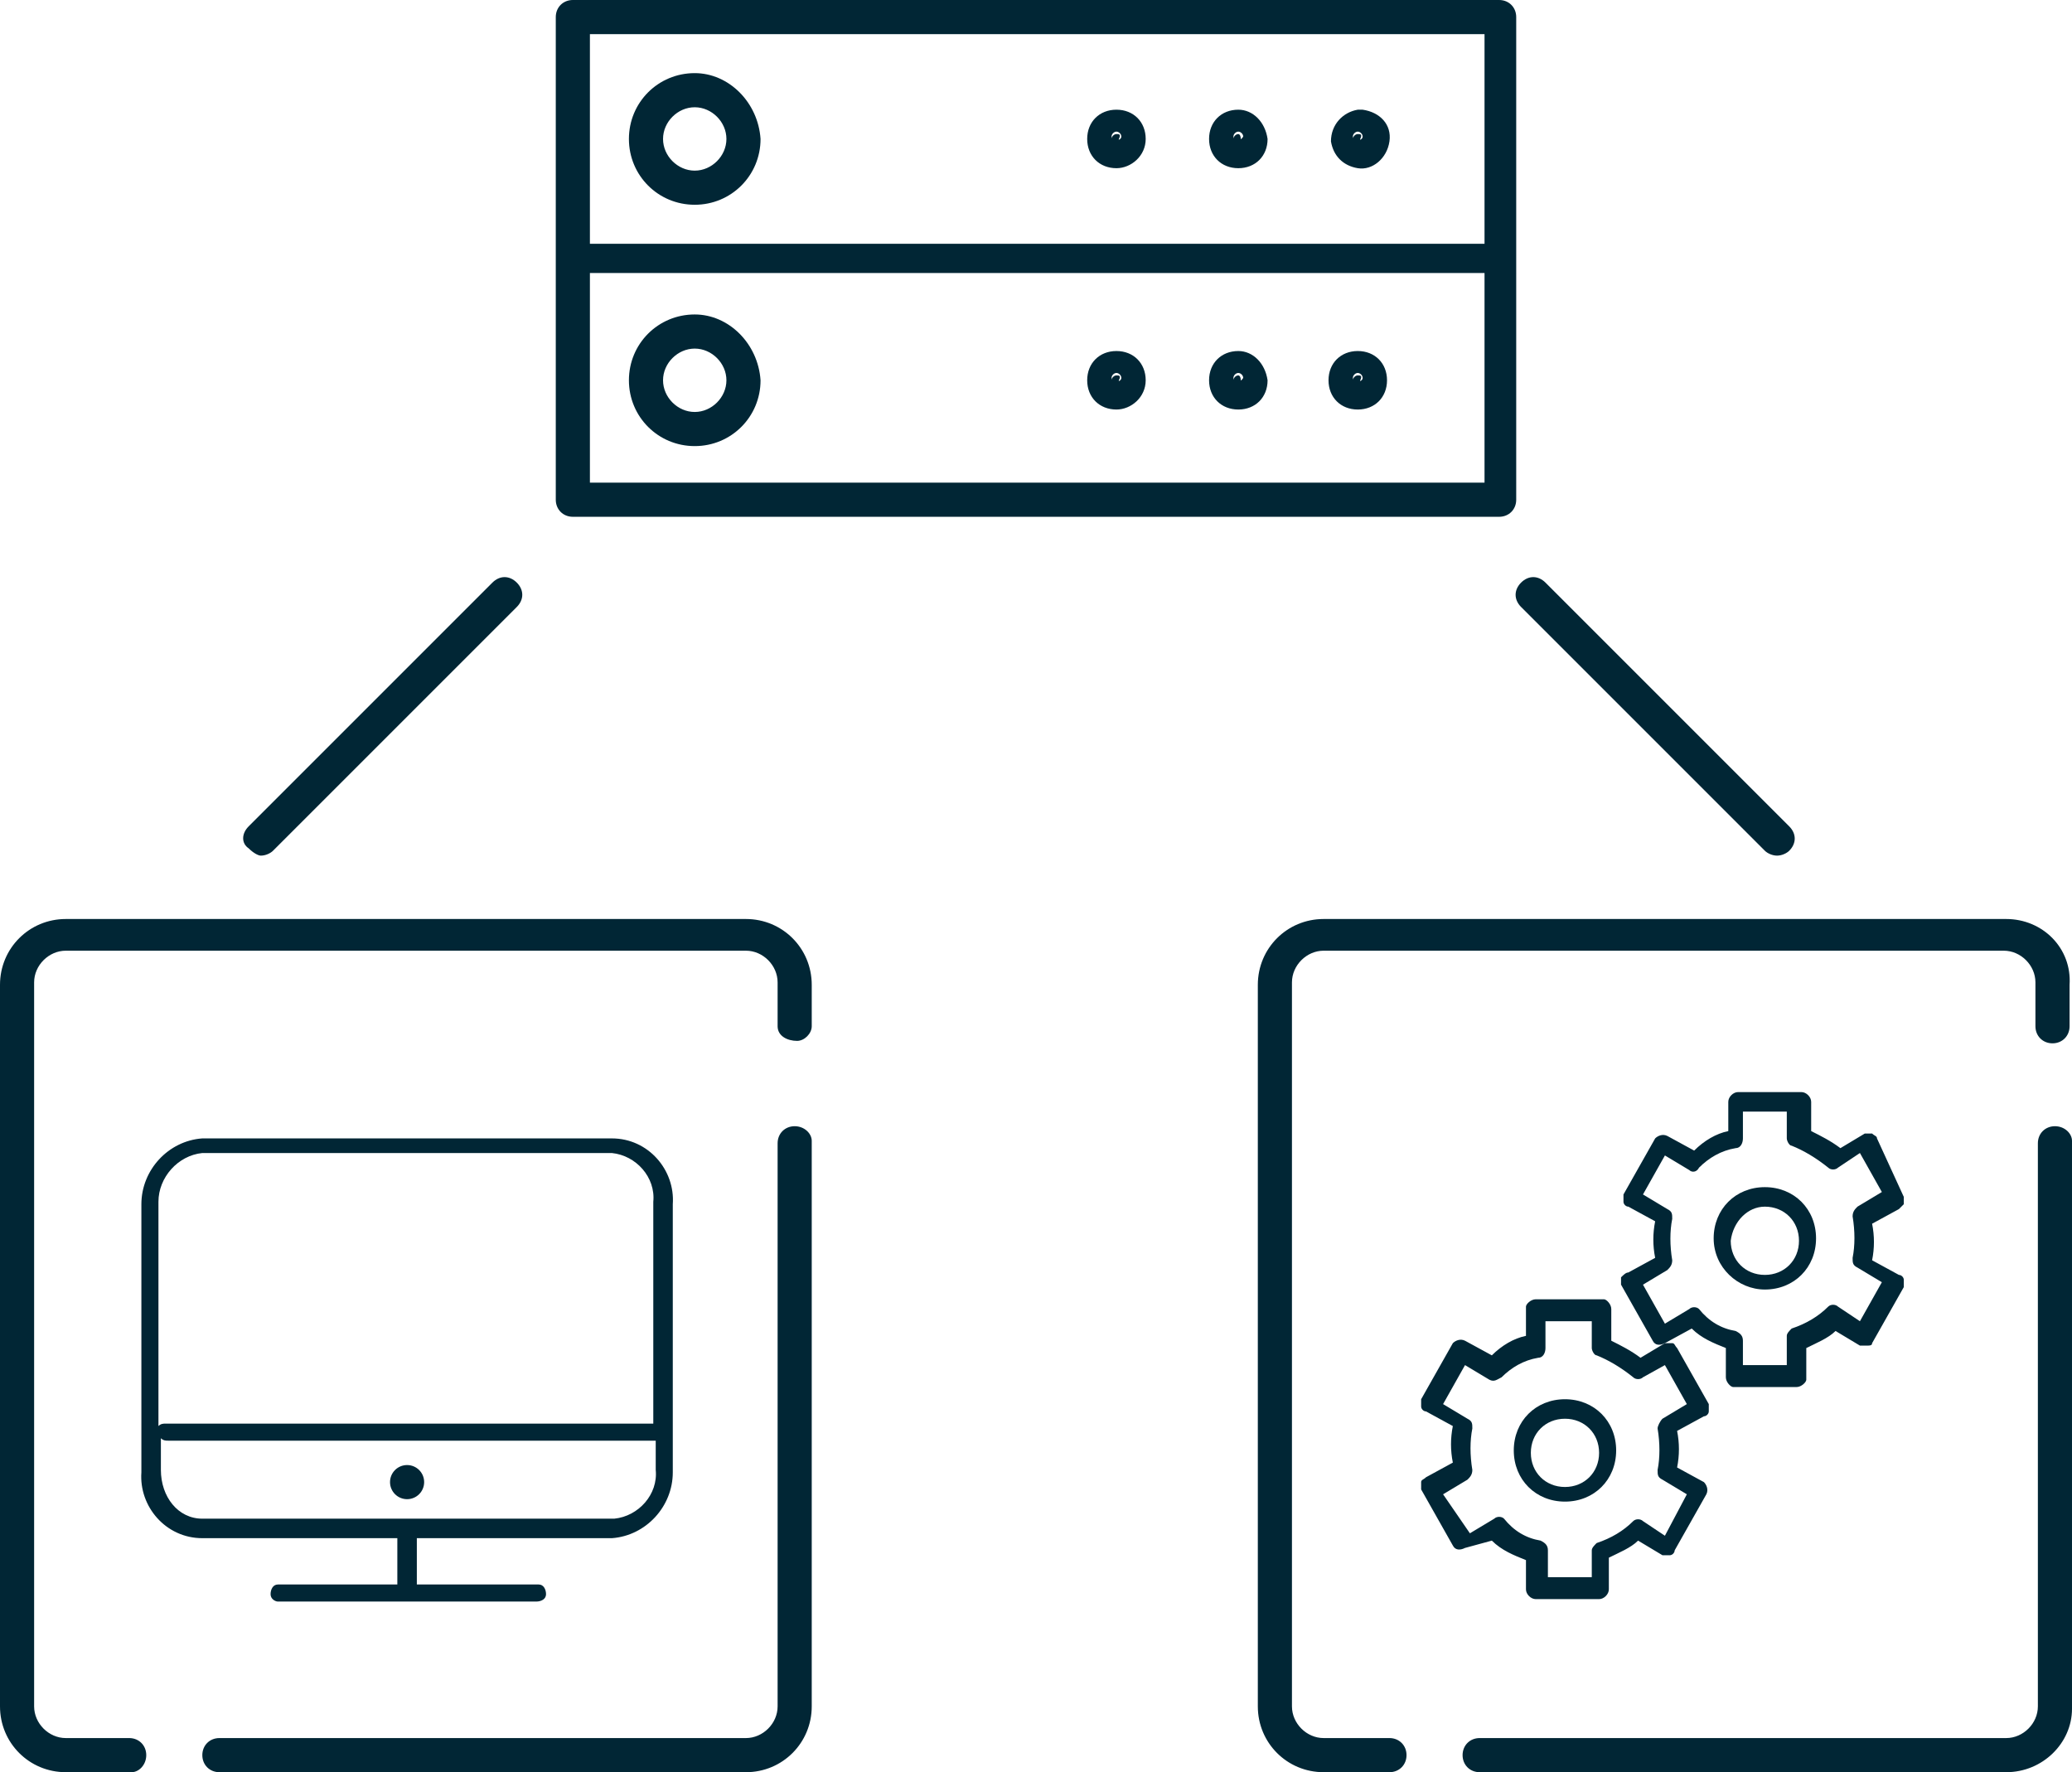 <svg class="icon icon-decoupled" role="presentation" aria-labelledby="icon-decoupled-title icon-decoupled-desc" xmlns="http://www.w3.org/2000/svg" width="85" height="72.7" viewBox="0 0 85 72.7"><title id="icon-decoupled-title">Decoupled</title><description id="icon-decoupled-desc">An icon showing a server taking code and displaying it on a computer.</description><g fill="#012635"><path d="M50.8 5.5c-.1 0-.2.1-.2.2 0 .2.3.2.3 0s-.1-.2-.1-.2zm4.9 0c-.1 0-.2.1-.2.2 0 .2.3.2.3 0 .1-.2 0-.2-.1-.2zm-9.9 0c-.1 0-.2.1-.2.2 0 .2.3.2.3 0 .1-.2 0-.2-.1-.2zm0 9.9c-.1 0-.2.1-.2.2 0 .2.3.2.3 0 .1-.2 0-.2-.1-.2zm9.9 0c-.1 0-.2.1-.2.2 0 .2.3.2.3 0 .1-.2 0-.2-.1-.2zm-4.9 0c-.1 0-.2.1-.2.2 0 .2.3.2.3 0s-.1-.2-.1-.2z"/><path d="M45.8 4.5c-.7 0-1.2.5-1.2 1.2s.5 1.2 1.2 1.2c.6 0 1.2-.5 1.2-1.2s-.5-1.2-1.2-1.2zm-.2 1.1c0-.1.1-.2.2-.2s.2.1.2.2c0 .2-.4.2-.4 0zm5.2-1.1c-.7 0-1.2.5-1.2 1.2s.5 1.2 1.2 1.2S52 6.4 52 5.7c-.1-.7-.6-1.2-1.2-1.2zm-.2 1.1c0-.1.1-.2.2-.2s.2.1.2.2c-.1.2-.4.2-.4 0zm5.1-1.1c-.6.1-1.1.6-1.1 1.3.1.6.5 1 1.1 1.1.6.1 1.2-.4 1.3-1.1s-.4-1.2-1.1-1.3h-.2zm-.2 1.1c0-.1.1-.2.2-.2s.2.1.2.2c0 .2-.4.2-.4 0zM28.5 3c-1.5 0-2.7 1.2-2.7 2.7s1.2 2.7 2.7 2.7c1.5 0 2.7-1.2 2.7-2.7-.1-1.5-1.3-2.7-2.7-2.7zm0 4c-.7 0-1.3-.6-1.3-1.3s.6-1.3 1.3-1.3c.7 0 1.3.6 1.3 1.3 0 .7-.6 1.3-1.3 1.3z"/><path d="M23.5 21.2h38c.4 0 .7-.3.7-.7V.7c0-.4-.3-.7-.7-.7h-38c-.4 0-.7.3-.7.7v19.8c0 .4.3.7.7.7zm.7-1.4v-8.6h36.7v8.6H24.2zm0-18.4h36.7V10H24.2V1.4z"/><path d="M45.8 14.4c-.7 0-1.2.5-1.2 1.2s.5 1.2 1.2 1.2c.6 0 1.2-.5 1.2-1.2s-.5-1.2-1.2-1.2zm-.2 1.1c0-.1.1-.2.2-.2s.2.1.2.2c0 .2-.4.2-.4 0zm5.2-1.1c-.7 0-1.2.5-1.2 1.2s.5 1.2 1.2 1.2 1.2-.5 1.2-1.2c-.1-.7-.6-1.2-1.2-1.2zm-.2 1.1c0-.1.1-.2.2-.2s.2.1.2.2c-.1.2-.4.2-.4 0zm5.1-1.1c-.7 0-1.2.5-1.2 1.2s.5 1.2 1.2 1.2 1.2-.5 1.2-1.2-.5-1.2-1.2-1.2zm-.2 1.1c0-.1.1-.2.2-.2s.2.1.2.2c0 .2-.4.2-.4 0zm-27-2.6c-1.5 0-2.7 1.2-2.7 2.7s1.2 2.7 2.7 2.7c1.5 0 2.7-1.2 2.7-2.7-.1-1.5-1.3-2.7-2.7-2.7zm0 4c-.7 0-1.3-.6-1.3-1.3s.6-1.3 1.3-1.3 1.3.6 1.3 1.3c0 .7-.6 1.3-1.3 1.3zm-3.4 46.2c1.4-.1 2.5-1.3 2.5-2.7v-11c.1-1.4-1-2.7-2.5-2.7H8.3c-1.4.1-2.5 1.3-2.5 2.7v11c-.1 1.4 1 2.7 2.5 2.7h8V65h-4.9c-.2 0-.3.2-.3.4s.2.3.3.3H22c.2 0 .4-.1.4-.3 0-.2-.1-.4-.3-.4h-5v-1.9h8zM8.3 47.3h16.8c1 .1 1.8 1 1.7 2v9.1h-20c-.1 0-.2 0-.3.1v-9.2c0-1 .8-1.9 1.8-2zm-1.7 13V59c.1.1.2.1.3.1h20v1.2c.1 1-.7 1.9-1.7 2H8.3c-1 0-1.7-.9-1.7-2z"/><circle cx="16.7" cy="60.8" r=".7"/><path d="M66.5 52.4v.3l1.3 2.3c.1.2.3.2.5.1l1.1-.6c.4.4.9.6 1.4.8v1.2c0 .2.2.4.3.4h2.6c.2 0 .4-.2.4-.3v-1.3c.4-.2.9-.4 1.2-.7l1 .6h.3c.1 0 .2 0 .2-.1l1.3-2.3v-.3c0-.1-.1-.2-.2-.2l-1.1-.6c.1-.5.1-1 0-1.5l1.1-.6.2-.2v-.3L77 46.7c0-.1-.1-.1-.2-.2h-.3l-1 .6c-.4-.3-.8-.5-1.2-.7v-1.2c0-.2-.2-.4-.4-.4h-2.6c-.2 0-.4.2-.4.4v1.2c-.5.1-1 .4-1.4.8l-1.1-.6c-.2-.1-.4 0-.5.1L66.6 49v.3c0 .1.1.2.2.2l1.1.6c-.1.5-.1 1 0 1.5l-1.1.6c-.1 0-.2.1-.3.2zm1.9-.3c.1-.1.2-.2.2-.4-.1-.6-.1-1.2 0-1.7 0-.2 0-.3-.2-.4l-1-.6.9-1.6 1 .6c.1.1.3.1.4-.1.4-.4.9-.7 1.5-.8.2 0 .3-.2.3-.4v-1.1h1.8v1.1c0 .1.1.3.2.3.5.2 1 .5 1.5.9.1.1.3.1.4 0l.9-.6.9 1.6-1 .6c-.1.1-.2.2-.2.4.1.6.1 1.2 0 1.7 0 .2 0 .3.2.4l1 .6-.9 1.6-.9-.6c-.1-.1-.3-.1-.4 0-.4.4-.9.7-1.5.9-.1.1-.2.2-.2.3V56h-1.8v-1c0-.2-.1-.3-.3-.4-.6-.1-1.1-.4-1.5-.9-.1-.1-.3-.1-.4 0l-1 .6-.9-1.6 1-.6z"/><path d="M72.4 52.9c1.2 0 2.1-.9 2.1-2.1s-.9-2.1-2.1-2.1-2.1.9-2.1 2.1c0 1.2 1 2.1 2.1 2.1zm0-3.4c.8 0 1.4.6 1.4 1.4 0 .8-.6 1.4-1.4 1.4-.8 0-1.4-.6-1.4-1.4.1-.8.7-1.4 1.4-1.4zM61.2 63.2c.4.4.9.6 1.4.8v1.2c0 .2.2.4.4.4h2.6c.2 0 .4-.2.4-.4v-1.3c.4-.2.9-.4 1.2-.7l1 .6h.3c.1 0 .2-.1.2-.2l1.3-2.3c.1-.2 0-.4-.1-.5l-1.1-.6c.1-.5.1-1 0-1.5l1.1-.6c.1 0 .2-.1.2-.2v-.3l-1.3-2.3c-.1-.1-.1-.2-.2-.2h-.3l-1 .6c-.4-.3-.8-.5-1.2-.7v-1.3c0-.2-.2-.4-.3-.4H63c-.2 0-.4.2-.4.3v1.2c-.5.1-1 .4-1.4.8l-1.1-.6c-.2-.1-.4 0-.5.1l-1.3 2.3v.3c0 .1.1.2.2.2l1.1.6c-.1.5-.1 1 0 1.5l-1.1.6c-.1.1-.2.1-.2.2v.3l1.3 2.3c.1.2.3.2.5.1l1.1-.3zm-2-1.9l1-.6c.1-.1.2-.2.2-.4-.1-.6-.1-1.2 0-1.7 0-.2 0-.3-.2-.4l-1-.6.9-1.6 1 .6c.2.1.3 0 .5-.1.4-.4.9-.7 1.5-.8.2 0 .3-.2.3-.4v-1.1h1.9v1.1c0 .1.1.3.2.3.5.2 1 .5 1.5.9.1.1.3.1.4 0l.9-.5.9 1.6-1 .6c-.1.1-.2.3-.2.4.1.6.1 1.2 0 1.7 0 .2 0 .3.2.4l1 .6-.9 1.7-.9-.6c-.1-.1-.3-.1-.4 0-.4.4-.9.7-1.5.9-.1.1-.2.2-.2.3v1.1h-1.8v-1.1c0-.2-.1-.3-.3-.4-.6-.1-1.1-.4-1.5-.9-.1-.1-.3-.1-.4 0l-1 .6-1.1-1.6z"/><path d="M64.2 61.6c1.2 0 2.1-.9 2.1-2.1s-.9-2.1-2.1-2.1-2.1.9-2.1 2.1c0 1.2.9 2.1 2.1 2.1zm0-3.4c.8 0 1.4.6 1.4 1.4S65 61 64.2 61c-.8 0-1.4-.6-1.4-1.4 0-.8.6-1.4 1.4-1.4z"/><path d="M82.3 37.7h-28c-1.5 0-2.7 1.2-2.7 2.7V70c0 1.5 1.2 2.7 2.7 2.7H57c.4 0 .7-.3.7-.7 0-.4-.3-.7-.7-.7h-2.7c-.7 0-1.3-.6-1.3-1.3V40.3c0-.7.6-1.3 1.3-1.3h27.9c.7 0 1.3.6 1.3 1.3v1.8c0 .4.3.7.7.7.4 0 .7-.3.7-.7v-1.7c.1-1.5-1.1-2.7-2.6-2.7zm2 8.5c-.4 0-.7.3-.7.7V70c0 .7-.6 1.3-1.3 1.3H60.7c-.4 0-.7.3-.7.7 0 .4.3.7.7.7h21.6c1.5 0 2.7-1.2 2.7-2.6V46.8c0-.3-.3-.6-.7-.6zm-53.7-8.5H2.7c-1.5 0-2.7 1.2-2.7 2.7V70c0 1.5 1.2 2.7 2.7 2.7h2.7c.3 0 .6-.3.6-.7 0-.4-.3-.7-.7-.7H2.7c-.7 0-1.3-.6-1.3-1.3V40.3c0-.7.6-1.3 1.3-1.3h27.9c.7 0 1.3.6 1.3 1.3v1.8c0 .4.4.6.8.6.3 0 .6-.3.6-.6v-1.7c0-1.5-1.2-2.7-2.7-2.7zm2 8.5c-.4 0-.7.3-.7.7V70c0 .7-.6 1.3-1.3 1.3H9c-.4 0-.7.3-.7.7 0 .4.3.7.7.7h21.6c1.5 0 2.7-1.2 2.7-2.7V46.8c0-.3-.3-.6-.7-.6zM10.7 35.1c.2 0 .4-.1.5-.2l10-10c.3-.3.3-.7 0-1s-.7-.3-1 0l-10 10c-.3.3-.3.7 0 .9.2.2.4.3.5.3zm61.7-.2c.1.1.3.2.5.2s.4-.1.5-.2c.3-.3.3-.7 0-1l-10-10c-.3-.3-.7-.3-1 0s-.3.7 0 1l10 10z"/></g></svg>
